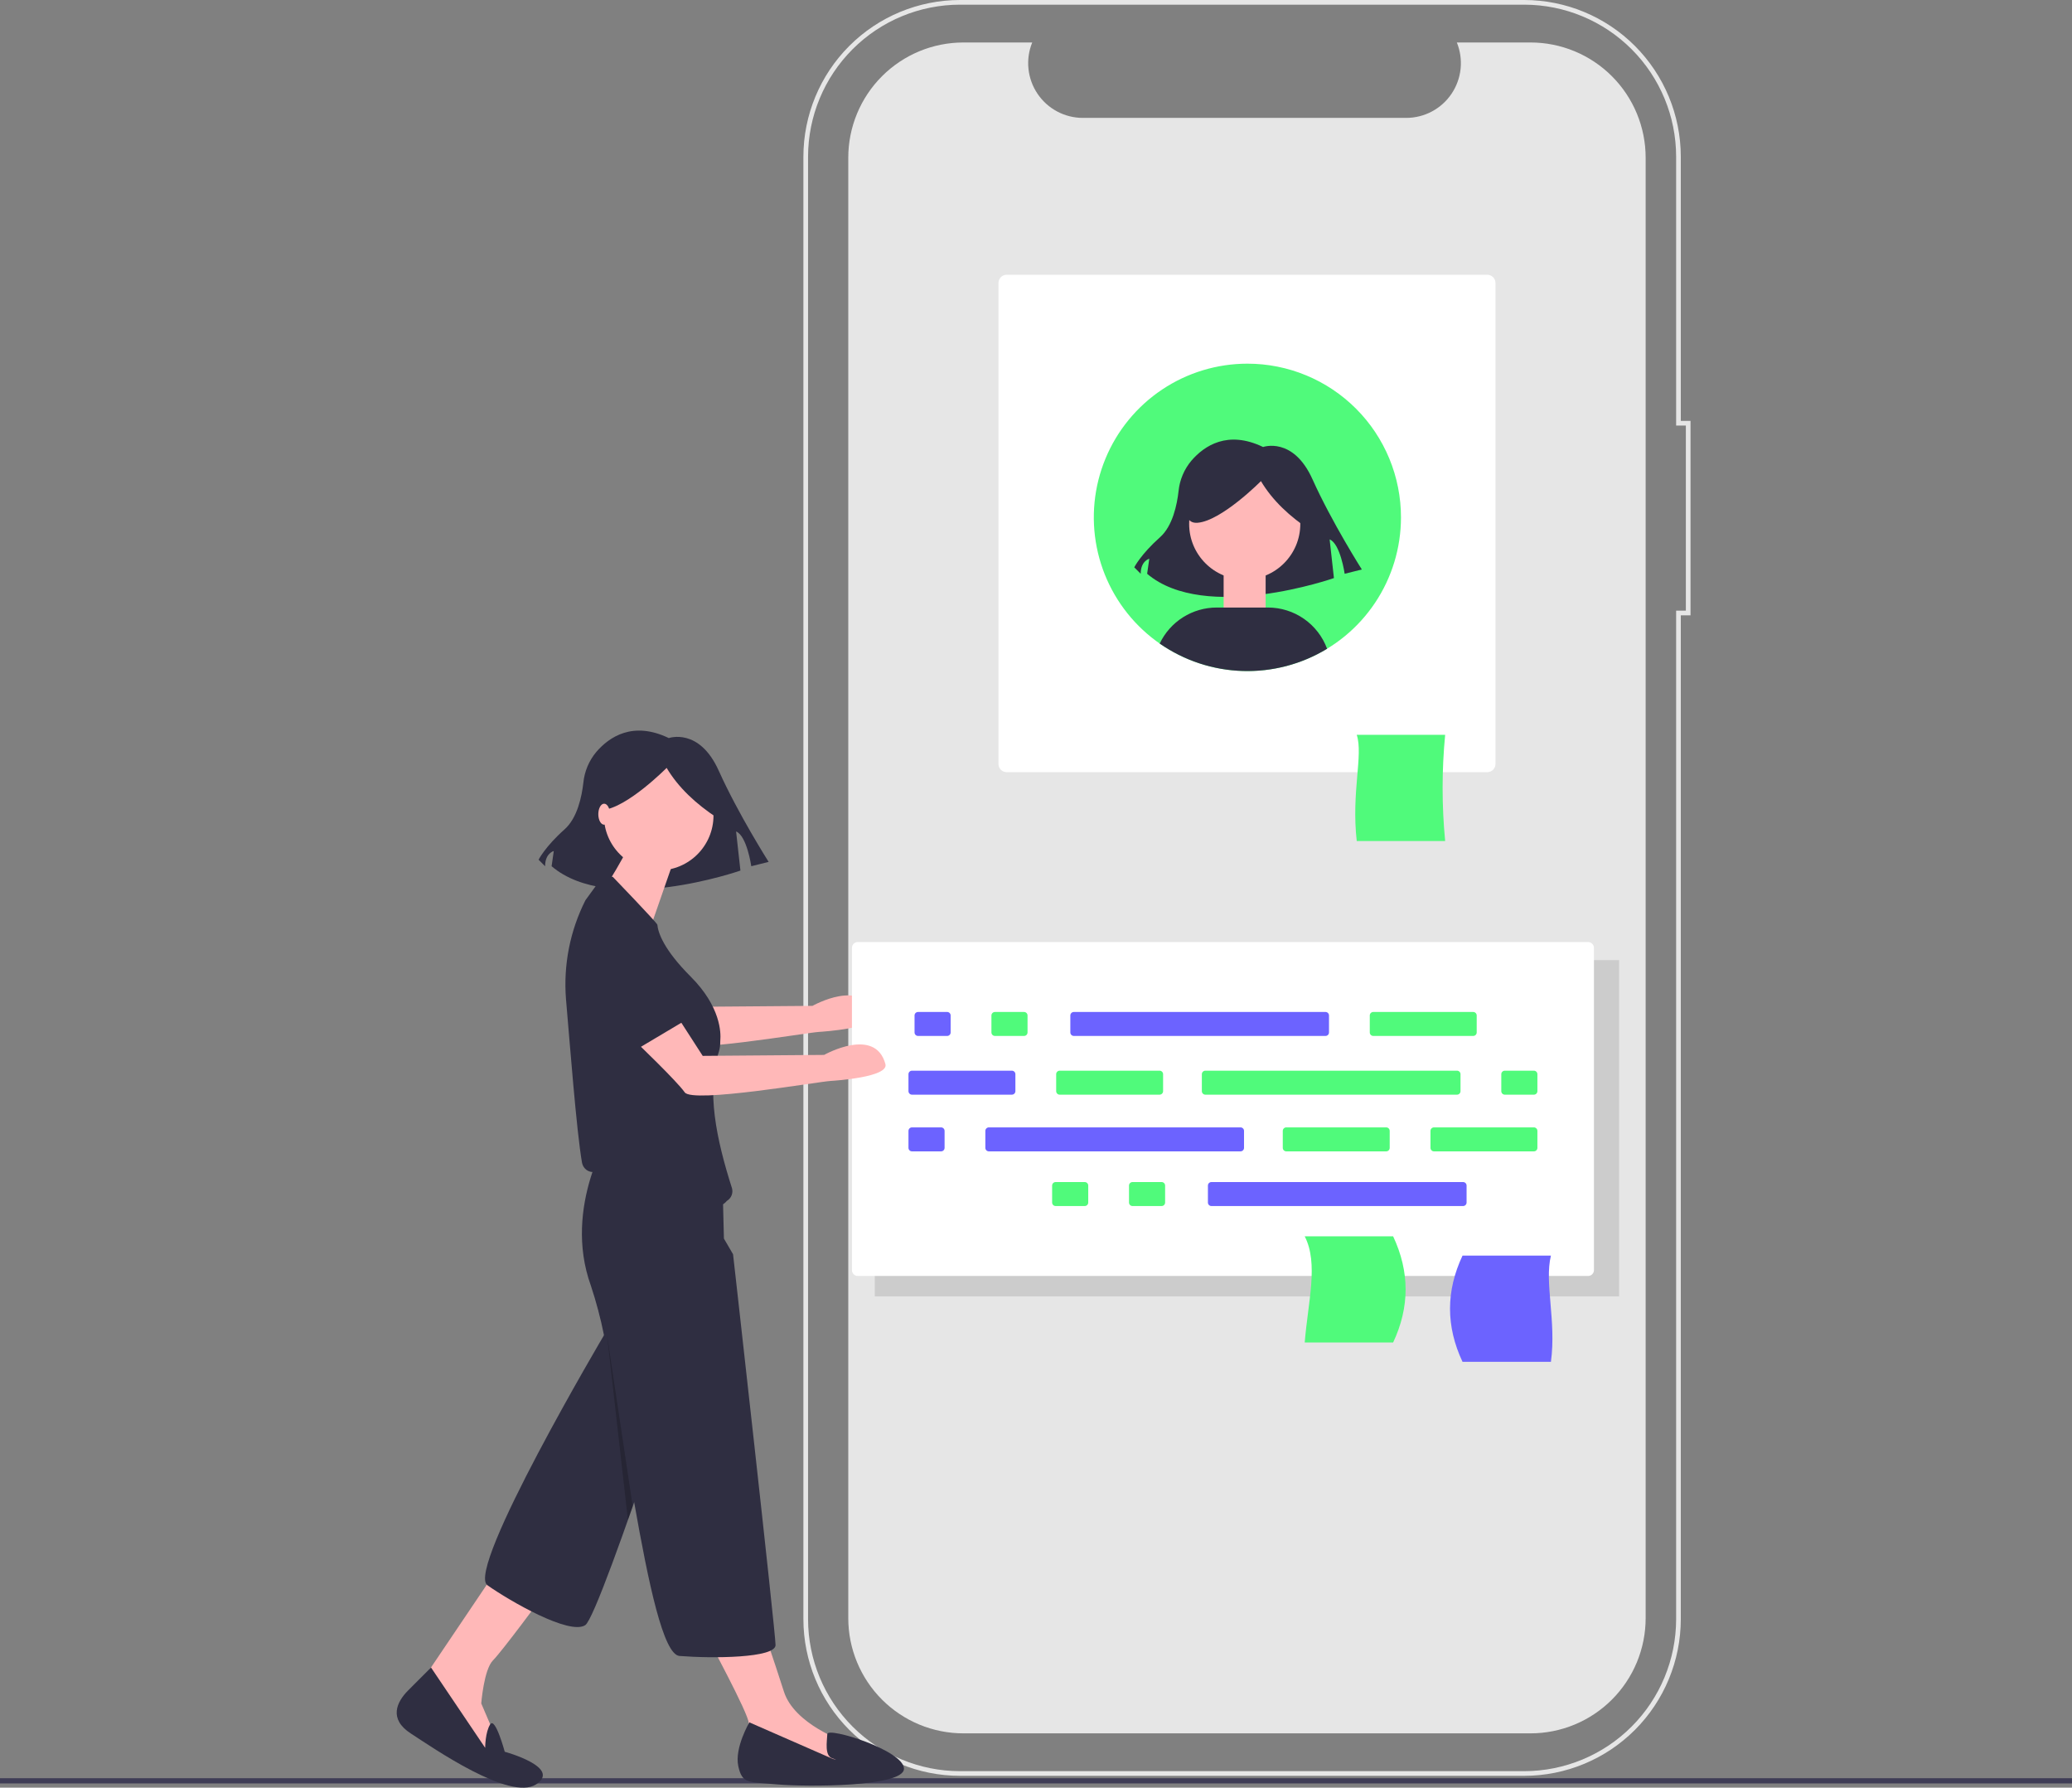 <svg width="779" height="672" viewBox="0 0 779 672" fill="none" xmlns="http://www.w3.org/2000/svg">
<rect x="0" y="0" width="779" height="672" fill="#808080" stroke="none"/>
<g clip-path="url(#clip0)">
<path d="M575.419 15.968H547.721C548.995 19.093 549.481 22.483 549.137 25.84C548.793 29.197 547.629 32.418 545.748 35.219C543.867 38.02 541.326 40.315 538.35 41.902C535.373 43.489 532.052 44.319 528.68 44.319H407.12C403.748 44.319 400.427 43.489 397.45 41.902C394.474 40.315 391.933 38.02 390.052 35.219C388.171 32.418 387.007 29.197 386.663 25.84C386.319 22.483 386.805 19.093 388.079 15.968H362.209C356.524 15.968 350.895 17.088 345.643 19.265C340.391 21.442 335.619 24.633 331.6 28.655C327.58 32.677 324.391 37.452 322.216 42.707C320.04 47.962 318.921 53.595 318.921 59.283V608.264C318.921 613.952 320.04 619.585 322.216 624.84C324.391 630.095 327.58 634.87 331.6 638.892C335.619 642.915 340.391 646.105 345.643 648.282C350.895 650.459 356.524 651.579 362.209 651.579H575.419C581.103 651.579 586.732 650.459 591.984 648.282C597.236 646.105 602.009 642.915 606.028 638.892C610.048 634.87 613.236 630.095 615.412 624.84C617.587 619.585 618.707 613.952 618.707 608.264V59.283C618.707 53.595 617.587 47.962 615.412 42.707C613.236 37.452 610.048 32.677 606.028 28.655C602.008 24.633 597.236 21.442 591.984 19.265C586.732 17.088 581.103 15.968 575.419 15.968Z" fill="#E6E6E6"/>
<path d="M573.08 667.547H360.892C345.291 667.529 330.335 661.32 319.303 650.282C308.272 639.244 302.066 624.278 302.049 608.667V58.88C302.066 43.269 308.272 28.303 319.303 17.265C330.335 6.227 345.292 0.018 360.892 0H573.08C588.681 0.018 603.637 6.227 614.669 17.265C625.7 28.303 631.905 43.269 631.923 58.88V158.217H635.579V231.307H631.923V608.667C631.905 624.278 625.7 639.244 614.669 650.282C603.637 661.32 588.681 667.529 573.08 667.547ZM360.892 1.756C345.757 1.773 331.246 7.797 320.543 18.506C309.841 29.215 303.82 43.735 303.803 58.88V608.667C303.82 623.812 309.841 638.332 320.543 649.041C331.246 659.751 345.757 665.774 360.892 665.792H573.08C588.215 665.774 602.726 659.75 613.429 649.041C624.131 638.332 630.151 623.812 630.168 608.667V229.552H633.825V159.973H630.168V58.88C630.151 43.735 624.131 29.215 613.429 18.506C602.726 7.797 588.215 1.773 573.08 1.756H360.892Z" fill="#E6E6E6"/>
<path d="M245.771 356.724L259.808 378.478L305.455 378.114C305.455 378.114 324.644 367.27 328.502 381.567C329.824 386.464 309.737 387.789 307.845 387.904C303.117 388.19 255.956 396.378 253.044 392.185C250.133 387.993 234.818 373.345 234.818 373.345L245.771 356.724Z" fill="#FFB8B8"/>
<path d="M378.462 103.289C377.648 103.29 376.867 103.614 376.292 104.19C375.716 104.766 375.392 105.547 375.391 106.362V287.187C375.392 288.002 375.716 288.783 376.292 289.359C376.867 289.935 377.648 290.259 378.462 290.26H559.176C559.99 290.259 560.77 289.935 561.346 289.359C561.921 288.783 562.245 288.002 562.246 287.187V106.362C562.245 105.547 561.921 104.766 561.346 104.19C560.77 103.614 559.99 103.29 559.176 103.289H378.462Z" fill="white"/>
<path d="M543.329 316.141H510.087C508.008 297.637 512.595 283.845 510.087 276.225H543.329C542.052 289.5 542.052 302.866 543.329 316.141Z" fill="#50FA7B"/>
<path d="M608.736 360.922H328.892V487.325H608.736V360.922Z" fill="#CCCCCC"/>
<path d="M526.717 194.484C526.717 205.911 523.331 217.081 516.986 226.582C510.642 236.084 501.624 243.489 491.073 247.862C480.522 252.235 468.913 253.379 457.712 251.15C446.511 248.921 436.223 243.418 428.148 235.338C420.073 227.258 414.573 216.963 412.345 205.755C410.118 194.548 411.261 182.931 415.631 172.373C420.002 161.816 427.402 152.793 436.898 146.444C446.393 140.096 457.557 136.707 468.977 136.707C476.56 136.703 484.07 138.195 491.077 141.098C498.084 144 504.451 148.256 509.813 153.621C515.176 158.987 519.429 165.358 522.329 172.369C525.23 179.381 526.721 186.895 526.717 194.484Z" fill="#50FA7B"/>
<path d="M322.492 354.118C321.91 354.119 321.353 354.351 320.942 354.762C320.53 355.173 320.299 355.731 320.298 356.313V477.449C320.299 478.031 320.53 478.588 320.942 479C321.353 479.411 321.91 479.643 322.492 479.643H597.071C597.653 479.643 598.21 479.411 598.622 479C599.033 478.588 599.264 478.031 599.265 477.449V356.313C599.264 355.731 599.033 355.173 598.622 354.762C598.21 354.35 597.653 354.119 597.071 354.118H322.492Z" fill="white"/>
<path d="M516.305 380.404C515.956 380.405 515.622 380.544 515.375 380.79C515.128 381.037 514.99 381.372 514.989 381.721V388.105C514.99 388.454 515.128 388.788 515.375 389.035C515.622 389.282 515.956 389.421 516.305 389.421H553.873C554.222 389.421 554.556 389.282 554.803 389.035C555.05 388.788 555.188 388.454 555.189 388.105V381.721C555.188 381.372 555.05 381.037 554.803 380.79C554.556 380.544 554.222 380.405 553.873 380.404H516.305Z" fill="#50FA7B"/>
<path d="M374.058 380.404C373.709 380.405 373.374 380.544 373.128 380.79C372.881 381.037 372.742 381.372 372.742 381.721V388.105C372.742 388.454 372.881 388.788 373.128 389.035C373.374 389.282 373.709 389.421 374.058 389.421H385.002C385.351 389.421 385.685 389.282 385.932 389.035C386.179 388.788 386.317 388.454 386.318 388.105V381.721C386.317 381.372 386.179 381.037 385.932 380.79C385.685 380.544 385.351 380.405 385.002 380.404H374.058Z" fill="#50FA7B"/>
<path d="M345.152 380.404C344.803 380.405 344.469 380.544 344.222 380.79C343.975 381.037 343.836 381.372 343.836 381.721V388.105C343.836 388.454 343.975 388.788 344.222 389.035C344.469 389.282 344.803 389.421 345.152 389.421H356.096C356.445 389.421 356.779 389.282 357.026 389.035C357.272 388.788 357.411 388.454 357.412 388.105V381.721C357.411 381.372 357.272 381.037 357.026 380.79C356.779 380.544 356.445 380.405 356.096 380.404H345.152Z" fill="#6C63FF"/>
<path d="M403.724 380.404C403.375 380.405 403.041 380.544 402.794 380.79C402.547 381.037 402.408 381.372 402.408 381.721V388.105C402.408 388.454 402.547 388.788 402.794 389.035C403.041 389.282 403.375 389.421 403.724 389.421H498.343C498.692 389.421 499.026 389.282 499.273 389.035C499.52 388.788 499.658 388.454 499.659 388.105V381.721C499.658 381.372 499.52 381.037 499.273 380.79C499.026 380.544 498.692 380.405 498.343 380.404H403.724Z" fill="#6C63FF"/>
<path d="M425.784 444.34C425.435 444.341 425.1 444.48 424.854 444.726C424.607 444.973 424.468 445.308 424.468 445.657V452.042C424.468 452.391 424.607 452.725 424.854 452.972C425.1 453.219 425.435 453.358 425.784 453.358H436.728C437.077 453.358 437.411 453.219 437.658 452.972C437.905 452.725 438.043 452.391 438.044 452.042V445.657C438.043 445.308 437.905 444.973 437.658 444.726C437.411 444.48 437.077 444.341 436.728 444.34H425.784Z" fill="#50FA7B"/>
<path d="M396.878 444.34C396.529 444.341 396.195 444.48 395.948 444.726C395.701 444.973 395.563 445.308 395.562 445.657V452.042C395.563 452.391 395.701 452.725 395.948 452.972C396.195 453.219 396.529 453.358 396.878 453.358H407.822C408.171 453.358 408.506 453.219 408.752 452.972C408.999 452.725 409.138 452.391 409.138 452.042V445.657C409.138 445.308 408.999 444.973 408.752 444.726C408.506 444.48 408.171 444.341 407.822 444.34H396.878Z" fill="#50FA7B"/>
<path d="M455.45 444.34C455.101 444.341 454.767 444.48 454.52 444.726C454.273 444.973 454.135 445.308 454.134 445.657V452.042C454.135 452.391 454.273 452.725 454.52 452.972C454.767 453.219 455.101 453.358 455.45 453.358H550.069C550.418 453.358 550.753 453.219 550.999 452.972C551.246 452.725 551.385 452.391 551.385 452.042V445.657C551.385 445.308 551.246 444.973 550.999 444.726C550.753 444.48 550.418 444.341 550.069 444.34H455.45Z" fill="#6C63FF"/>
<path d="M398.4 402.477C398.051 402.477 397.716 402.616 397.47 402.863C397.223 403.11 397.084 403.445 397.084 403.794V410.177C397.084 410.527 397.223 410.861 397.47 411.108C397.716 411.355 398.051 411.494 398.4 411.494H435.967C436.316 411.494 436.651 411.355 436.897 411.108C437.144 410.861 437.283 410.527 437.283 410.177V403.794C437.283 403.445 437.144 403.11 436.897 402.863C436.651 402.616 436.316 402.477 435.967 402.477H398.4Z" fill="#50FA7B"/>
<path d="M342.87 402.477C342.521 402.477 342.186 402.616 341.94 402.863C341.693 403.11 341.554 403.445 341.554 403.794V410.177C341.554 410.527 341.693 410.861 341.94 411.108C342.186 411.355 342.521 411.494 342.87 411.494H380.437C380.786 411.494 381.121 411.355 381.367 411.108C381.614 410.861 381.753 410.527 381.753 410.177V403.794C381.753 403.445 381.614 403.11 381.367 402.863C381.121 402.616 380.786 402.477 380.437 402.477H342.87Z" fill="#6C63FF"/>
<path d="M565.749 402.477C565.4 402.477 565.066 402.616 564.819 402.863C564.572 403.11 564.434 403.445 564.433 403.794V410.177C564.434 410.527 564.572 410.861 564.819 411.108C565.066 411.355 565.4 411.494 565.749 411.494H576.693C577.042 411.494 577.377 411.355 577.623 411.108C577.87 410.861 578.009 410.527 578.009 410.177V403.794C578.009 403.445 577.87 403.11 577.623 402.863C577.377 402.616 577.042 402.477 576.693 402.477H565.749Z" fill="#50FA7B"/>
<path d="M453.169 402.477C452.82 402.477 452.485 402.616 452.239 402.863C451.992 403.11 451.853 403.445 451.853 403.794V410.177C451.853 410.527 451.992 410.861 452.239 411.108C452.485 411.355 452.82 411.494 453.169 411.494H547.787C548.136 411.494 548.47 411.355 548.717 411.108C548.964 410.861 549.102 410.527 549.103 410.177V403.794C549.102 403.445 548.964 403.11 548.717 402.863C548.47 402.616 548.136 402.477 547.787 402.477H453.169Z" fill="#50FA7B"/>
<path d="M483.596 423.789C483.247 423.789 482.912 423.928 482.666 424.175C482.419 424.422 482.28 424.757 482.28 425.106V431.49C482.28 431.839 482.419 432.173 482.666 432.42C482.912 432.667 483.247 432.806 483.596 432.806H521.163C521.512 432.806 521.847 432.667 522.094 432.42C522.34 432.173 522.479 431.839 522.479 431.49V425.106C522.479 424.757 522.34 424.422 522.094 424.175C521.847 423.928 521.512 423.789 521.163 423.789H483.596Z" fill="#50FA7B"/>
<path d="M539.126 423.789C538.777 423.789 538.442 423.928 538.196 424.175C537.949 424.422 537.81 424.757 537.81 425.106V431.49C537.81 431.839 537.949 432.173 538.196 432.42C538.442 432.667 538.777 432.806 539.126 432.806H576.693C577.042 432.806 577.377 432.667 577.623 432.42C577.87 432.173 578.009 431.839 578.009 431.49V425.106C578.009 424.757 577.87 424.422 577.623 424.175C577.377 423.928 577.042 423.789 576.693 423.789H539.126Z" fill="#50FA7B"/>
<path d="M342.87 423.789C342.521 423.789 342.186 423.928 341.94 424.175C341.693 424.422 341.554 424.757 341.554 425.106V431.49C341.554 431.839 341.693 432.173 341.94 432.42C342.186 432.667 342.521 432.806 342.87 432.806H353.814C354.163 432.806 354.497 432.667 354.744 432.42C354.991 432.173 355.129 431.839 355.13 431.49V425.106C355.129 424.757 354.991 424.422 354.744 424.175C354.497 423.928 354.163 423.789 353.814 423.789H342.87Z" fill="#6C63FF"/>
<path d="M371.776 423.789C371.427 423.789 371.092 423.928 370.846 424.175C370.599 424.422 370.46 424.757 370.46 425.106V431.49C370.46 431.839 370.599 432.173 370.846 432.42C371.092 432.667 371.427 432.806 371.776 432.806H466.394C466.743 432.806 467.078 432.667 467.324 432.42C467.571 432.173 467.71 431.839 467.71 431.49V425.106C467.71 424.757 467.571 424.422 467.324 424.175C467.078 423.928 466.743 423.789 466.394 423.789H371.776Z" fill="#6C63FF"/>
<path d="M474.874 168.032C474.874 168.032 486.175 163.994 493.44 180.148C500.705 196.302 512.005 214.071 512.005 214.071L505.548 215.687C505.548 215.687 503.933 204.379 499.897 202.763L501.512 217.302C501.512 217.302 453.08 234.264 431.285 215.687L432.092 210.033C432.092 210.033 428.863 210.84 428.863 215.687L426.442 213.263C426.442 213.263 428.863 208.417 436.128 201.956C440.897 197.714 442.535 189.646 443.098 184.601C443.52 180.389 445.204 176.402 447.93 173.165C452.758 167.566 461.555 161.615 474.874 168.032Z" fill="#2F2E41"/>
<path d="M467.975 217.862C479.515 217.862 488.87 208.501 488.87 196.954C488.87 185.407 479.515 176.046 467.975 176.046C456.434 176.046 447.079 185.407 447.079 196.954C447.079 208.501 456.434 217.862 467.975 217.862Z" fill="#FFB8B8"/>
<path d="M492.937 199.491C484.891 194.199 478.378 188.105 474.07 180.855C474.07 180.855 459.305 195.764 450.282 196.509C441.259 197.255 449.462 178.619 449.462 178.619L465.867 174.892L481.453 176.383L493.757 183.837L492.937 199.491Z" fill="#2F2E41"/>
<path d="M475.837 213.453H460.046V229.253H475.837V213.453Z" fill="#FFB8B8"/>
<path d="M498.944 243.877C489.389 249.677 478.357 252.579 467.187 252.232C456.016 251.884 445.186 248.302 436.01 241.919C437.934 237.869 440.966 234.447 444.754 232.049C448.543 229.652 452.932 228.378 457.415 228.375H476.714C481.559 228.374 486.288 229.86 490.262 232.632C494.237 235.404 497.267 239.329 498.944 243.877Z" fill="#2F2E41"/>
<path d="M779 668.438H0V670.405H779V668.438Z" fill="#3F3D56"/>
<path d="M549.853 511.912H583.095C585.174 496.561 580.587 482.23 583.095 471.997H549.853C543.595 485.302 543.595 498.607 549.853 511.912Z" fill="#6C63FF"/>
<path d="M523.768 504.657H490.525C491.772 489.309 495.791 474.978 490.525 464.742H523.768C530.026 478.047 530.026 491.352 523.768 504.657Z" fill="#50FA7B"/>
<path d="M251.447 277.448C251.447 277.448 262.871 273.365 270.215 289.695C277.559 306.024 288.982 323.987 288.982 323.987L282.454 325.62C282.454 325.62 280.822 314.189 276.743 312.556L278.374 327.252C278.374 327.252 229.416 344.398 207.385 325.62L208.201 319.904C208.201 319.904 204.937 320.721 204.937 325.62L202.489 323.17C202.489 323.17 204.937 318.271 212.281 311.739C217.101 307.452 218.757 299.296 219.327 294.196C219.753 289.938 221.456 285.909 224.211 282.636C229.091 276.976 237.984 270.961 251.447 277.448Z" fill="#2F2E41"/>
<path d="M185.349 592.231L156.899 634.442L183.387 660.947L186.82 654.075L180.934 640.332C180.934 640.332 181.915 627.571 185.349 624.135C188.782 620.699 203.989 600.085 203.989 600.085L185.349 592.231Z" fill="#FFB8B8"/>
<path d="M221.647 455.782C221.647 455.782 216.253 464.326 227.535 501.138C227.535 501.138 174.911 590.009 183.249 595.898C191.588 601.788 214.154 614.823 220.04 610.897C225.926 606.97 268.737 473.943 268.737 473.943L221.647 455.782Z" fill="#2F2E41"/>
<path d="M162.049 626.835L153.465 635.424C149.05 639.842 146.107 646.222 154.446 651.621C162.785 657.02 191.725 677.144 201.536 670.764C211.346 664.383 189.763 658.493 189.763 658.493C189.763 658.493 186.195 645.252 184.3 648.191C182.406 651.131 182.406 657.02 182.406 657.02L162.049 626.835Z" fill="#2F2E41"/>
<path d="M265.794 615.3C265.794 615.3 281.491 644.259 281.491 647.695C281.491 651.13 280.51 660.947 280.51 660.947L310.431 668.309L320.732 663.401L317.299 654.566C317.299 654.566 298.659 648.186 294.735 635.915C290.811 623.644 286.396 610.883 286.396 610.883L265.794 615.3Z" fill="#FFB8B8"/>
<path d="M247.645 327.186C259.023 327.186 268.247 317.957 268.247 306.572C268.247 295.187 259.023 285.957 247.645 285.957C236.267 285.957 227.043 295.187 227.043 306.572C227.043 317.957 236.267 327.186 247.645 327.186Z" fill="#FFB8B8"/>
<path d="M253.041 324.241L243.205 352.52L221.647 342.893C221.647 342.893 236.363 320.315 236.363 317.37L253.041 324.241Z" fill="#FFB8B8"/>
<path d="M255.984 424.86H229.986C229.986 424.86 211.346 453.328 222.138 483.268C224.164 489.361 225.811 495.573 227.068 501.869C230.834 519.331 234.583 542.986 238.425 564.722C243.822 595.253 249.402 622 255.468 622.486C267.731 623.468 291.578 623.304 291.578 618.396C291.578 613.487 275.605 471.489 275.605 471.489L272.171 465.599L271.522 439.943C271.419 435.895 269.735 432.048 266.83 429.228C263.925 426.408 260.031 424.84 255.984 424.86H255.984Z" fill="#2F2E41"/>
<path d="M281.736 647.449C281.736 647.449 276.095 657.02 277.567 663.892C279.038 670.763 281.491 669.782 292.282 670.763C303.074 671.745 339.863 671.745 339.863 664.873C339.863 658.002 311.164 649.078 311.043 651.822C310.922 654.566 309.941 659.965 312.884 660.947C315.827 661.929 313.129 661.192 313.129 661.192L281.736 647.449Z" fill="#2F2E41"/>
<path d="M231.934 438.54C235.77 438.54 244.021 428.68 248.338 433.001C251.479 436.144 254.144 439.162 256.495 441.825C263.244 449.47 269.144 456.477 273.244 451.45C273.864 450.69 271.78 452.445 273.518 451.262C274.238 450.771 274.788 450.068 275.092 449.25C275.395 448.432 275.437 447.54 275.212 446.697C269.263 428.048 265.558 410.182 270.289 395.259C270.64 394.074 270.808 392.843 270.786 391.607C270.787 391.427 270.795 391.246 270.811 391.064C271.061 388.311 270.999 378.447 259.705 367.146C249.383 356.818 247.402 350.471 247.141 347.607C247.08 346.94 230.441 329.666 230.441 329.666C229.57 329.3 228.6 329.24 227.691 329.496C226.781 329.751 225.985 330.307 225.431 331.073L220.101 338.406C214.308 349.884 211.779 362.735 212.792 375.554C214.235 392.193 216.74 425.098 218.798 436.968C218.968 438.05 219.542 439.027 220.402 439.703C220.995 440.163 221.702 440.452 222.448 440.541C223.193 440.629 223.948 440.512 224.632 440.204C226.921 439.138 229.41 438.571 231.934 438.54Z" fill="#2F2E41"/>
<path opacity="0.2" d="M237.883 566.273L228.215 501.82L236.078 571.399L237.883 566.273Z" fill="black"/>
<path d="M250.158 375.158L264.194 396.912L309.841 396.548C309.841 396.548 329.03 385.704 332.889 400.001C334.21 404.898 314.123 406.223 312.232 406.337C307.503 406.624 260.342 414.812 257.431 410.619C254.519 406.427 239.204 391.778 239.204 391.778L250.158 375.158Z" fill="#FFB8B8"/>
<path d="M229.165 359.896C229.165 359.896 237.135 354.697 248.078 363.943C259.02 373.189 261.209 381.461 261.209 381.461L235.433 396.79C235.433 396.79 210.253 369.962 229.165 359.896Z" fill="#2F2E41"/>
<path d="M269.706 307.492C261.573 302.143 254.99 295.983 250.635 288.654C250.635 288.654 235.709 303.725 226.588 304.478C217.467 305.232 225.759 286.394 225.759 286.394L242.343 282.626L258.098 284.133L270.536 291.668L269.706 307.492Z" fill="#2F2E41"/>
<path d="M227.136 310.01C228.347 310.01 229.329 308.242 229.329 306.06C229.329 303.878 228.347 302.11 227.136 302.11C225.925 302.11 224.943 303.878 224.943 306.06C224.943 308.242 225.925 310.01 227.136 310.01Z" fill="#FFB8B8"/>
</g>
<defs>
<clipPath id="clip0">
<rect width="779" height="672" fill="white"/>
</clipPath>
</defs>
</svg>
